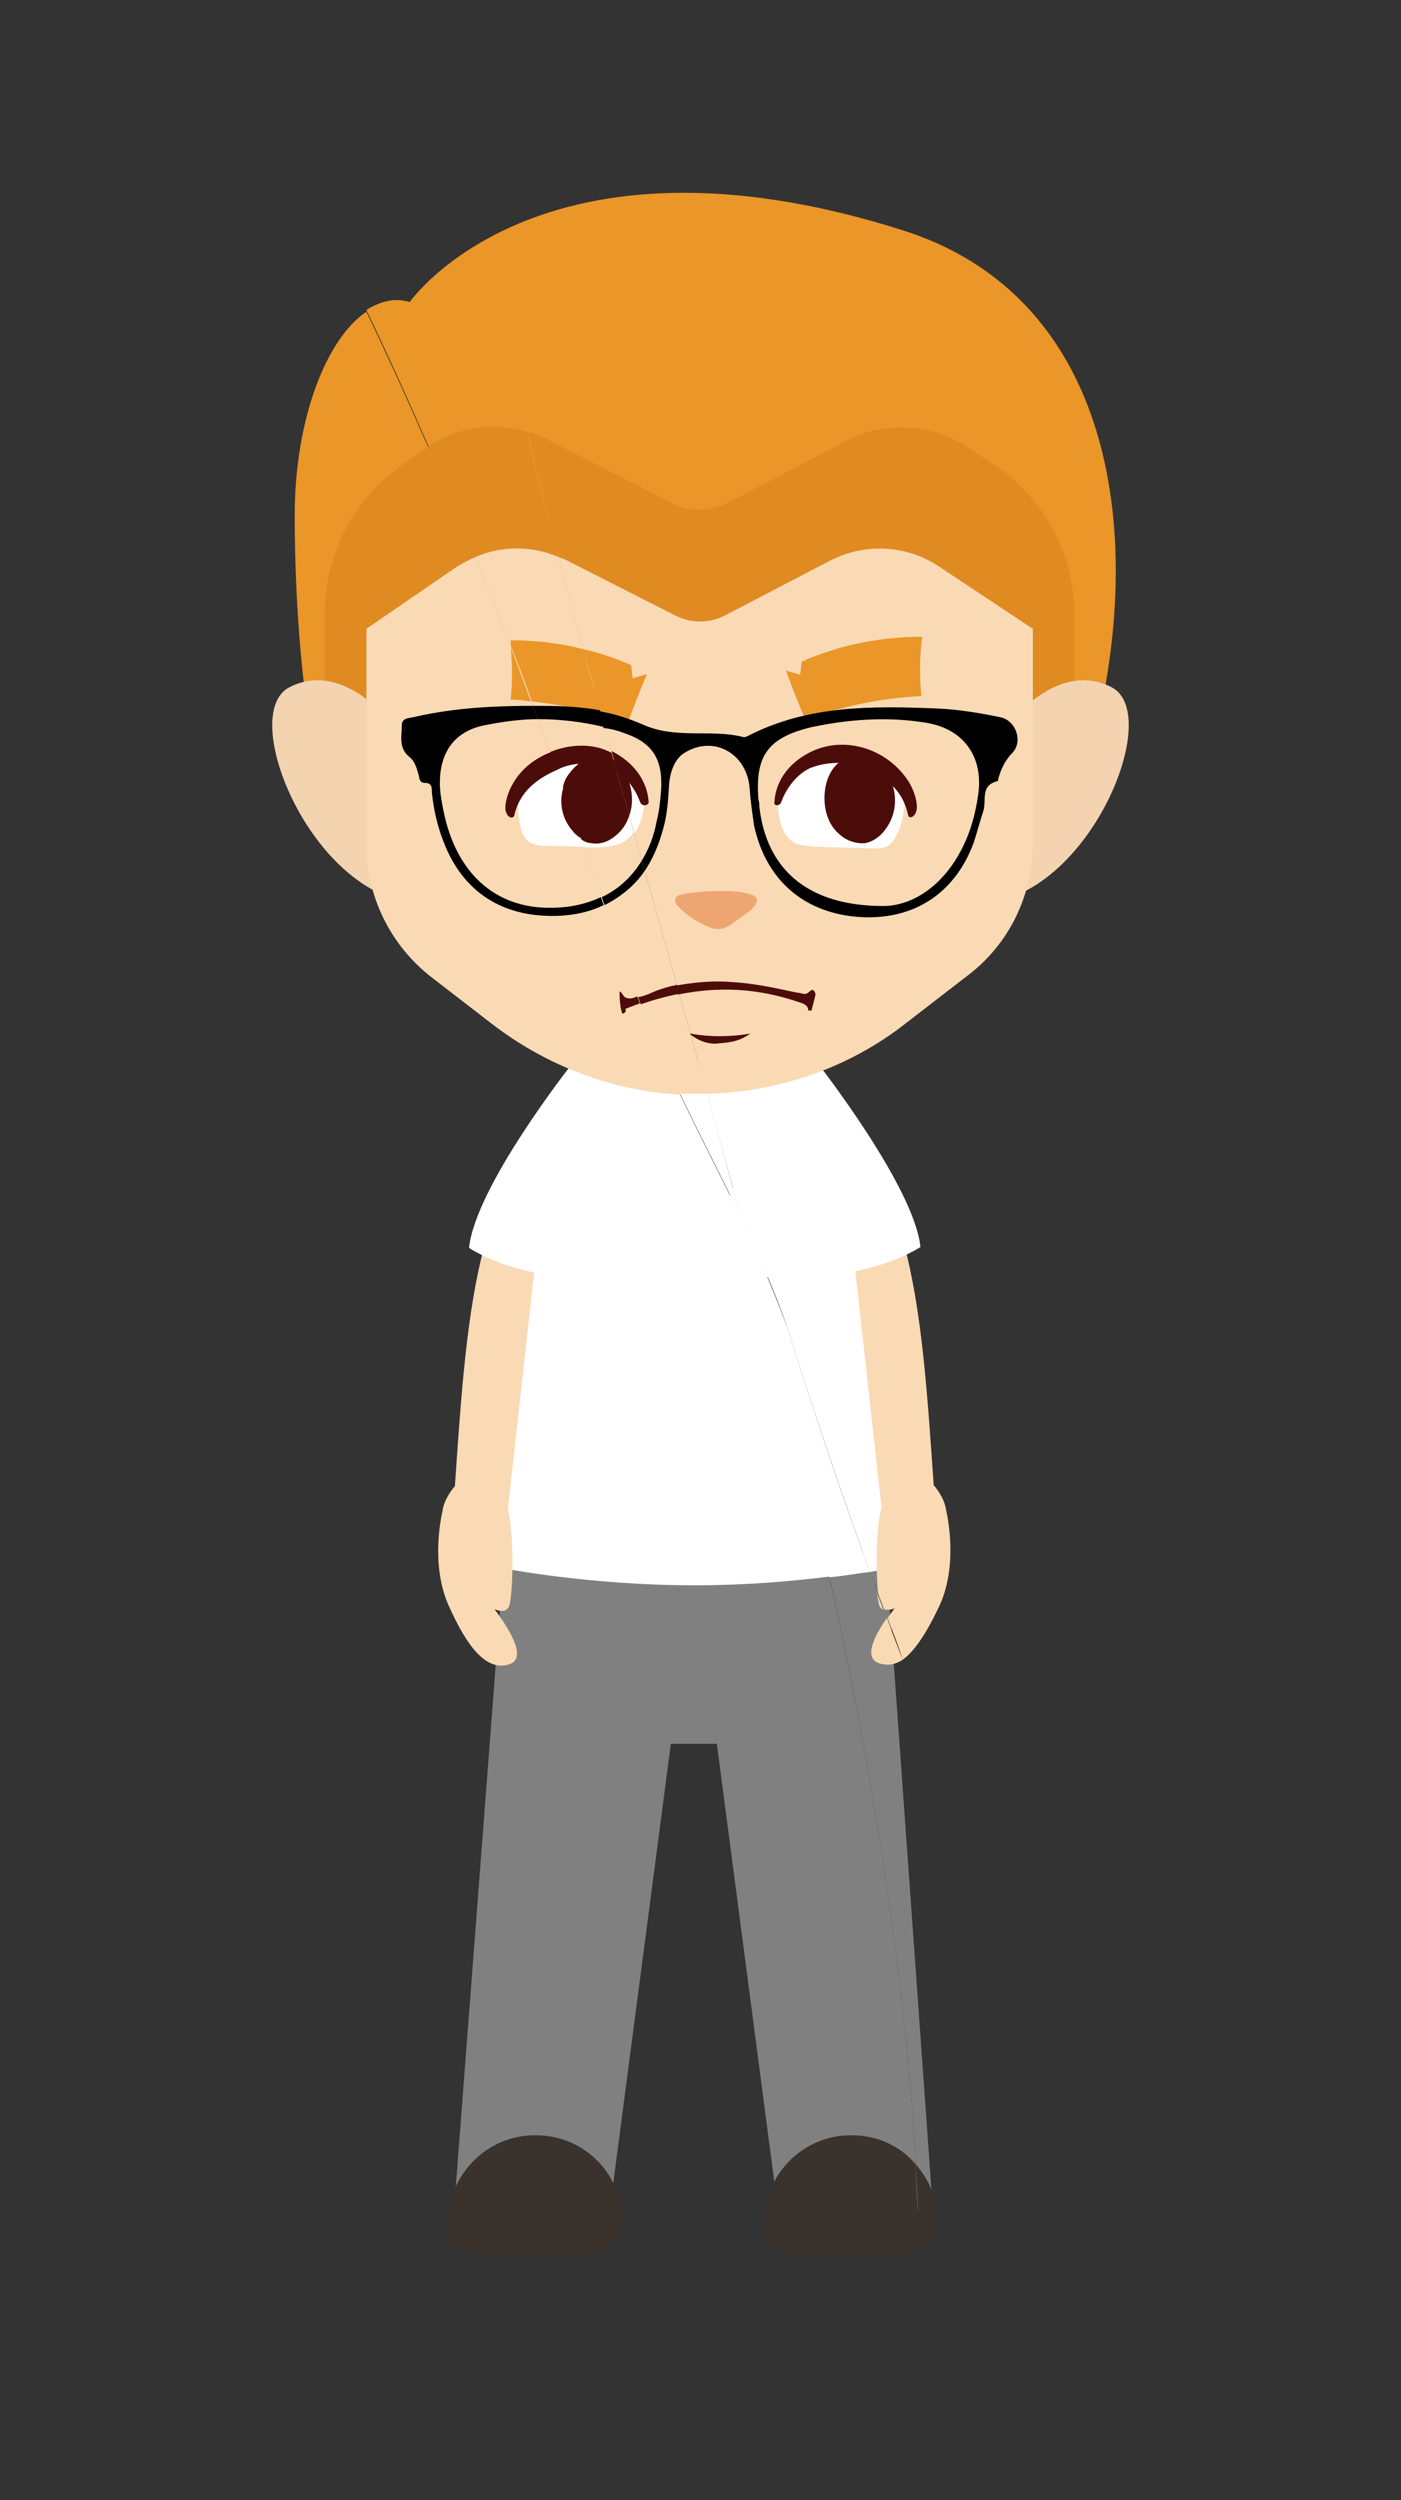 <?xml version="1.0" encoding="utf-8"?>
<!-- Generator: Adobe Illustrator 20.1.0, SVG Export Plug-In . SVG Version: 6.00 Build 0)  -->
<svg version="1.1" id="Calque_1" xmlns="http://www.w3.org/2000/svg" xmlns:xlink="http://www.w3.org/1999/xlink" x="0px" y="0px"
	 viewBox="0 0 158.3 282.3" style="enable-background:new 0 0 158.3 282.3;" xml:space="preserve">
<rect x="0" y="0" width="158.3" height="282.3" fill="#333333" stroke="none"/>
<style type="text/css">
	.st0{fill:#808080;}
	.st1{fill:#3A332D;}
	.st2{fill:#EFC4A0;}
	.st3{fill:#FFFFFF;}
	.st4{fill:#F9DAB4;}
	.st5{fill:#EA9628;}
	.st6{fill:#E08A22;}
	.st7{fill:#F4D3B0;}
	.st8{fill:#EDA672;}
	.st9{fill:#4C0C0A;}
</style>
<g>
	<g>
		<path class="st0" d="M57,175.1l-5.7,74.4h17.6l6.9-52.6h5.2l6.9,52.6h15.9c-1.2-25.2-5.2-49.8-10.7-74.2L57,175.1z"/>
		<path class="st0" d="M100,175.2l-2.5,0c1,2.9,2.1,5.8,3.2,8.7L100,175.2z"/>
		<path class="st0" d="M97.5,175.2l-4.4,0c5.5,24.5,9.5,49.1,10.7,74.2h1.6l-4.7-65.6C99.6,181,98.5,178.1,97.5,175.2z"/>
	</g>
</g>
<g>
	<g>
		<path class="st1" d="M96.3,241.1h-0.2c-5.4,0-9.8,4.5-9.8,9.9v0.2c0,1.8,1.4,3.2,3.1,3.2h13.5c0.4,0,0.7-0.1,1-0.2
			c-0.1-3.3-0.3-6.6-0.5-9.9C101.7,242.3,99.1,241.1,96.3,241.1z"/>
		<path class="st1" d="M103.9,254.3c1.2-0.4,2.1-1.6,2.1-3V251c0-2.6-1-4.9-2.6-6.7C103.7,247.6,103.8,250.9,103.9,254.3z"/>
	</g>
</g>
<g>
	<g>
		<path class="st1" d="M60.6,241.1h-0.2c-5.4,0-9.8,4.5-9.8,9.9v0.2c0,1.8,1.4,3.2,3.1,3.2h13.5c1.7,0,3.1-1.4,3.1-3.2V251
			C70.4,245.5,66,241.1,60.6,241.1z"/>
	</g>
</g>
<g>
	<g>
		<path class="st2" d="M53.7,178.9c0,0-0.7,3.5,2.6,4c-0.5-0.7-0.9-1.2-0.9-1.3C55.4,181.6,54.2,181.2,53.7,178.9z"/>
	</g>
</g>
<g>
	<g>
		<path class="st2" d="M103.2,178.9c-0.5,2.3-1.7,2.7-1.7,2.7c-0.1,0.1-0.5,0.6-0.9,1.3C103.9,182.4,103.2,178.9,103.2,178.9z"/>
	</g>
</g>
<g>
	<g>
		<path class="st3" d="M82.8,134.1l-0.3,0.7c0.4,0.8,0.8,1.7,1.2,2.5C83.4,136.3,83.1,135.2,82.8,134.1z"/>
		<path class="st3" d="M82.5,134.9l-4,8.6L67.1,119h-2.2c0,0-6.8,19.7-7.9,58.1c0,0,9.6,1.9,21.5,1.9c0,0,0,0,0,0s0,0,0,0
			c6,0,11.4-0.5,15.3-1c-3-13.6-6.4-27.1-10-40.7C83.3,136.6,82.9,135.7,82.5,134.9z"/>
		<path class="st3" d="M98.3,177.5c1-0.2,1.6-0.3,1.6-0.3C98.8,138.7,92,119,92,119h-2.2l-7,15.1c0.3,1.1,0.6,2.2,0.9,3.3
			c1.9,4.1,3.8,8.2,5.3,12.6C91.9,159.3,95,168.4,98.3,177.5z"/>
		<path class="st3" d="M98.3,177.5c-3.3-9-6.4-18.2-9.3-27.5c-1.6-4.3-3.4-8.5-5.3-12.6c3.6,13.6,7.1,27.1,10,40.7
			C95.7,177.9,97.2,177.6,98.3,177.5z"/>
	</g>
</g>
<g>
	<g>
		<path class="st4" d="M54.8,140.4c-2.1,7.7-2.7,17.3-3.4,27.4c0,0-1.2,1.3-1.4,2.8c-0.1,0.5-1.4,6,0.7,10.7
			c2.1,4.7,4.3,7.5,6.9,6.6c2.5-0.9-1.5-5.8-1.7-6.2c0,0,1.2,0.6,1.6-0.3c0.4-0.8,0.7-7.3-0.1-11.1l3.2-28.9L54.8,140.4z"/>
	</g>
</g>
<g>
	<g>
		<path class="st4" d="M99.4,181.4c0.1,0.2,0.3,0.3,0.4,0.4c-0.2-0.6-0.5-1.3-0.7-1.9C99.2,180.6,99.3,181.2,99.4,181.4z"/>
		<path class="st4" d="M106.2,181.2c2.1-4.7,0.8-10.2,0.7-10.7c-0.2-1.5-1.4-2.8-1.4-2.8c-0.7-10-1.3-19.7-3.4-27.4l-5.7,1l3.2,28.9
			c-0.7,2.8-0.6,7.2-0.4,9.6c0.2,0.6,0.5,1.3,0.7,1.9c0.5,0.2,1.2-0.1,1.2-0.1c-0.1,0.1-0.4,0.5-0.8,1.1c0.6,1.6,1.2,3.1,1.7,4.7
			C103.4,186.4,104.8,184.2,106.2,181.2z"/>
		<path class="st4" d="M100.2,182.7c-1.1,1.6-2.8,4.4-0.9,5.1c0.9,0.3,1.8,0.2,2.7-0.4C101.4,185.9,100.8,184.3,100.2,182.7z"/>
	</g>
</g>
<g>
	<g>
		<path class="st3" d="M66.7,120l-2.2,0.3c0,0-10.8,13.7-11.5,20.6c0,0,4.6,3.2,12.8,3.4h12.7h0h7c-0.6-2.3-1.2-4.5-1.8-6.8
			c-2.8-5.8-5.8-11.5-8.5-17.4H66.7z"/>
		<path class="st3" d="M78.5,120L78.5,120h-3.3c2.7,5.9,5.7,11.6,8.5,17.4c-1.6-5.8-3.1-11.6-4.8-17.4H78.5z"/>
		<path class="st3" d="M85.5,144.2h1.3c-1-2.3-2-4.6-3.1-6.8C84.3,139.7,84.9,141.9,85.5,144.2z"/>
		<path class="st3" d="M104,140.8c-0.7-6.8-11.5-20.6-11.5-20.6l-2.2-0.3H78.9c1.6,5.8,3.2,11.6,4.8,17.4c1.1,2.2,2.1,4.5,3.1,6.8
			h4.4C99.3,144,104,140.8,104,140.8z"/>
	</g>
</g>
<g>
	<g>
		<g>
			<path class="st5" d="M33.3,58.2c0,12.3,1.3,21.1,1.3,21.1l31.1,15.7c-7.2-20.3-15-40.4-24.3-59.8C36.9,38.2,33.3,47.3,33.3,58.2z
				"/>
			<path class="st5" d="M61,55c-2-7-2-14-2-21C59,41,59,48,61,55c3.8,14.7,7.8,29.1,11.9,43.5l6.8,3.4l45-23.4
				c4.1-21.5-0.3-45.4-22.7-52.5c-41-13-55.7,8.1-55.7,8.1c-1.7-0.5-3.3-0.1-4.9,0.9c9.3,19.4,17.1,39.6,24.3,59.8l7.1,3.6
				C68.8,84.1,64.8,69.6,61,55z"/>
		</g>
	</g>
	<g>
		<g>
			<path class="st6" d="M48.2,50.6l-2.6,1.8c-5.6,3.8-8.9,10.1-8.9,16.9v16.5h25.9c-4.4-11.9-9-23.8-14-35.4
				C48.4,50.4,48.3,50.5,48.2,50.6z"/>
			<path class="st6" d="M61,55c-0.6-2.1-1-4.1-1.3-6.2c-3.8-1.2-7.9-0.6-11.3,1.6c5.1,11.6,9.7,23.5,14,35.4h6.8
				C66.5,75.6,63.7,65.3,61,55z"/>
			<path class="st6" d="M69.3,85.8h52.1V69.5c0-6.9-3.4-13.3-9.2-17.1l-2.9-1.9c-4.1-2.7-9.4-3-13.7-0.7l-13.4,7c-2,1-4.3,1-6.3,0
				l-13.9-7.1c-0.7-0.4-1.5-0.7-2.2-0.9c0.3,2.1,0.7,4.1,1.3,6.2C63.7,65.3,66.5,75.6,69.3,85.8z"/>
		</g>
	</g>
	<g>
		<g>
			<path class="st7" d="M32.7,77.6c-5.8,3,2.2,22.7,13.6,24.3l-2.7-20.8C43.7,81.1,38.5,74.6,32.7,77.6z"/>
		</g>
	</g>
	<g>
		<g>
			<path class="st7" d="M125.6,77.6c-5.8-3-11,3.5-11,3.5l-2.7,20.8C123.4,100.3,131.4,80.6,125.6,77.6z"/>
		</g>
	</g>
	<g>
		<g>
			<path class="st4" d="M53.7,62.9c-0.7,0.3-1.4,0.7-2.1,1.1l-10.2,7v24.4c0,5.8,2.7,11.3,7.3,14.9l7,5.4c6.3,4.8,13.7,7.5,21.2,7.9
				c-2.1-4.4-4.1-8.8-5.8-13.5C65.6,94.2,60,78.4,53.7,62.9z"/>
			<path class="st4" d="M79.9,123.5c-5.5-20-11.4-40.1-16.8-60.6c-3-1.3-6.4-1.3-9.4,0C60,78.4,65.6,94.2,71,110
				c1.7,4.7,3.7,9.1,5.8,13.5C77.8,123.5,78.9,123.5,79.9,123.5z"/>
			<path class="st4" d="M102.4,115.5l7-5.4c4.6-3.5,7.3-9,7.3-14.9V71L106,63.9c-3.7-2.4-8.3-2.6-12.2-0.6l-11.9,6.2
				c-1.8,0.9-3.8,0.9-5.6,0l-12.4-6.3c-0.2-0.1-0.5-0.2-0.8-0.3c5.4,20.5,11.3,40.6,16.8,60.6C87.8,123.3,95.8,120.7,102.4,115.5z"
				/>
		</g>
	</g>
</g>
<g>
	<path class="st8" d="M79.6,104.4c0.4,0.2,0.9,0.4,1.4,0.4c0.8,0,1.4-0.4,2-0.9c1-0.7,2.9-1.8,2.3-2.7c-1.5-0.8-5.1-0.7-7.8-0.3
		c-0.4,0.1-0.7,0.1-1,0.3c-0.3,0.2-0.2,0.6-0.1,0.9C77.2,102.9,78.3,103.7,79.6,104.4z"/>
	<path class="st5" d="M57.7,79c0.8,0,1.5,0.1,2.3,0.2c-0.8-2-1.5-4.1-2.3-6.1C57.9,75.1,57.9,77,57.7,79z"/>
	<path class="st5" d="M65.9,73.3c-2.7-0.7-5.4-1-8.2-1c0,0.3,0,0.5,0.1,0.8c0.8,2,1.6,4.1,2.3,6.1c2.7,0.3,5.3,0.8,7.9,1.5
		C67.2,78.2,66.5,75.7,65.9,73.3z"/>
	<path class="st5" d="M70.9,81.7c0.7-1.9,1.4-3.7,2.2-5.6c-0.5,0.2-1.1,0.3-1.6,0.5c-0.1-0.5-0.1-1-0.2-1.5
		c-1.8-0.8-3.6-1.4-5.4-1.8c0.7,2.5,1.4,5,2,7.4C68.9,81,69.9,81.3,70.9,81.7z"/>
	<path class="st5" d="M104.1,78.6c-0.2-2.2-0.2-4.5,0.1-6.7c-4.7,0-9.3,0.9-13.6,2.8c-0.1,0.5-0.1,1-0.2,1.5
		c-0.5-0.2-1.1-0.3-1.6-0.5c0.7,1.9,1.4,3.7,2.2,5.6C94.6,79.9,99.4,78.8,104.1,78.6z"/>
	<g>
		<path class="st8" d="M79.7,104.5c0.4,0.2,0.9,0.4,1.4,0.4c0.8,0,1.4-0.4,2-0.9c1-0.7,2.9-1.8,2.3-2.7c-1.5-0.8-5.1-0.7-7.8-0.3
			c-0.4,0.1-0.7,0.1-1,0.3c-0.3,0.2-0.2,0.6-0.1,0.9C77.3,103.1,78.4,103.9,79.7,104.5z"/>
		<path class="st3" d="M59,88.9c-0.7,1.1-0.5,2.5-0.3,3.8c0.3,2,0.9,2.8,3,2.8c1.4,0,2.9,0.1,4.3,0.1c0,0,0,0,0.1,0
			c-1.1-3.1-2.2-6.2-3.3-9.3C61.1,86.9,59.7,87.6,59,88.9z"/>
		<path class="st3" d="M70.2,95.2c0.6-0.3,1-0.7,1.4-1.2c-0.7-2.5-1.4-4.9-2.1-7.4c-0.5-0.2-1.1-0.4-1.6-0.5l-2.8-0.4
			c-0.8,0.2-1.6,0.4-2.4,0.7c1.1,3.1,2.2,6.2,3.3,9.3C67.5,95.7,68.9,95.7,70.2,95.2z"/>
		<path class="st3" d="M72.6,89.9c-0.4-1.5-1.6-2.6-3-3.2c0.7,2.5,1.4,4.9,2.1,7.4C72.5,92.8,73,91.2,72.6,89.9z"/>
		<path class="st9" d="M69.5,94.4c0.8-0.6,1.3-1.4,1.6-2.3c-0.6-2.1-1.2-4.2-1.8-6.3c-0.2-0.1-0.3-0.2-0.5-0.2
			c-0.9-0.3-1.9-0.2-2.7,0.2c-0.8,0.4-1.4,1-1.9,1.7c-0.3,0.4-0.5,0.9-0.6,1.4c0.7,2,1.4,3.9,2.1,5.9c0.3,0.2,0.7,0.4,1.1,0.4
			C67.8,95.4,68.8,95,69.5,94.4z"/>
		<path class="st9" d="M64.6,93.7c0.3,0.4,0.7,0.8,1.2,1c-0.7-2-1.4-3.9-2.1-5.9C63.1,90.5,63.5,92.4,64.6,93.7z"/>
		<path class="st9" d="M71.2,88.7c-0.3-1.1-0.8-2.3-1.9-2.9c0.6,2.1,1.2,4.2,1.8,6.3C71.5,91,71.5,89.8,71.2,88.7z"/>
		<g>
			<path class="st3" d="M90.1,95.3c0.6,0.2,1.3,0.2,2,0.3c2.1,0.1,4.3,0.1,6.4,0.2c1,0,1.7,0,2.3-0.7c0.6-0.8,1-1.8,1.2-2.8
				c0.2-1.2,0.4-2.5-0.3-3.6c-1.1-1.8-3.8-2.5-6.1-3l-2.8,0.4c-2.1,0.4-3.8,1.4-4.6,3.3C87.5,91,88.1,94.7,90.1,95.3z"/>
			<path class="st9" d="M95.1,94.4c0.7,0.6,1.8,0.9,2.7,0.8c0.9-0.2,1.7-0.8,2.2-1.5c1.4-1.8,1.5-4.3,0.3-6.2
				c-0.5-0.7-1.1-1.3-1.9-1.7c-0.8-0.4-1.8-0.5-2.7-0.2c-1.4,0.5-2.1,1.8-2.4,3.1C92.9,90.7,93.3,93.1,95.1,94.4z"/>
			<path class="st9" d="M88.3,90.5c0.7-1.9,2.1-3.3,3.3-3.8c1.8-0.7,4.3-0.8,6.1,0c3,1.3,4.4,3,4.9,5.3c0.1,0.6,1,0.2,1-0.9
				c0-0.7-0.3-1.8-0.9-2.8c-2.1-3.3-6-4.8-9.4-4c-2.3,0.5-5.6,2.6-5.8,6.3C87.4,91,88.1,91.1,88.3,90.5z"/>
		</g>
		<path class="st9" d="M58,88.4c-0.6,1-0.9,2.1-0.9,2.8c0,1,0.8,1.4,1,0.9c0.5-2.2,1.9-3.9,4.9-5.2c-0.2-0.7-0.5-1.3-0.7-2
			C60.5,85.6,59,86.7,58,88.4z"/>
		<path class="st9" d="M69,86.8c0.2,0.1,0.4,0.2,0.7,0.4c-0.2-0.7-0.4-1.5-0.6-2.2c-0.6-0.3-1.1-0.5-1.6-0.6
			c-1.7-0.4-3.6-0.2-5.3,0.5c0.2,0.6,0.5,1.3,0.7,2c0,0,0,0,0.1,0C64.7,86,67.2,86,69,86.8z"/>
		<path class="st9" d="M72.3,90.5c0.2,0.6,0.9,0.5,1,0.1c-0.2-2.9-2.2-4.8-4.2-5.8c0.2,0.7,0.4,1.5,0.6,2.2
			C70.7,87.8,71.7,88.9,72.3,90.5z"/>
		<path class="st9" d="M78,116.7C78,116.7,78,116.7,78,116.7C78,116.7,78,116.7,78,116.7C78,116.7,78,116.7,78,116.7z"/>
		<path class="st9" d="M81.3,117.8c1.2-0.1,2.2-0.2,3.5-1.1c-2.3,0.4-4.7,0.4-6.8,0c0,0,0,0,0,0.1C78.9,117.5,80.1,118,81.3,117.8z"
			/>
		<path class="st9" d="M90.4,113.2c0.4,0.1,1,0.4,0.9,0.9c0.1,0,0.3,0,0.4,0c0.1-0.5,0.3-1.1,0.4-1.6c0-0.1,0.1-0.2,0-0.4
			s-0.1-0.2-0.2-0.3c-0.3-0.1-0.5,0.3-0.8,0.4c-0.3,0.1-0.6-0.1-0.9-0.1c-0.8-0.1-4.1-1-7.3-1.2c-2.2-0.2-4.4,0-6.6,0.4
			c0.1,0.3,0.2,0.6,0.3,1C81,111.4,85.5,111.5,90.4,113.2z"/>
		<path class="st9" d="M76.5,111.2c-1,0.2-2,0.5-2.9,0.9c-0.4,0.2-1,0.4-1.5,0.5c0.1,0.3,0.2,0.5,0.3,0.8c1.4-0.5,2.9-0.9,4.4-1.2
			C76.6,111.9,76.6,111.6,76.5,111.2z"/>
		<path class="st9" d="M70.9,112.7c-0.5,0-0.7-0.9-0.9-0.7c0,1.2,0.2,2.8,0.5,2.4c0.4-0.3,0.1-0.1,0.2-0.5c0.5-0.2,1-0.4,1.6-0.6
			c-0.1-0.3-0.2-0.5-0.3-0.8C71.6,112.7,71.2,112.8,70.9,112.7z"/>
	</g>
</g>
<path d="M68.3,82.1c-0.2-0.6-0.4-1.3-0.5-1.9c-2.8-0.5-5.4-0.5-7.2-0.5c-0.1,0-0.2,0-0.4,0c0.2,0.5,0.4,1,0.6,1.5
	C63.3,81.2,65.8,81.5,68.3,82.1z"/>
<path d="M72.8,98.4c-0.1-0.4-0.2-0.8-0.3-1.2c-1.1,1.8-2.6,3.2-4.5,4.1c0.1,0.3,0.2,0.6,0.3,0.9C70.1,101.3,71.7,100,72.8,98.4z"/>
<path d="M62.3,102.5c-6.3,0.1-10.8-3.9-12.2-11c-0.2-1-0.4-2-0.4-3.1c0-3.4,1.6-5.8,5-6.5c2-0.4,4.1-0.7,6.1-0.7
	c-0.2-0.5-0.4-1-0.6-1.5c-5.7,0-9.7,0.4-13.6,1.3c-0.5,0.1-1.2,0.1-1.2,0.9c0,1.2-0.4,2.6,0.9,3.6c0.6,0.5,0.8,1.3,1,2
	c0.1,0.4,0.1,0.9,0.7,0.9c0.8,0,0.8,0.5,0.8,1.1c0.2,1.9,0.6,3.7,1.3,5.5c2.2,5.8,6.8,8.7,13.2,8.4c1.8-0.1,3.5-0.5,4.9-1.2
	c-0.1-0.3-0.2-0.6-0.3-0.9C66.4,102,64.5,102.5,62.3,102.5z"/>
<path d="M70.6,82.8c3.2,1.1,4.3,3,4.1,6.4c-0.1,1.2-0.2,2.4-0.5,3.5c-0.3,1.7-0.9,3.2-1.7,4.5c0.1,0.4,0.2,0.8,0.3,1.2
	c0.9-1.3,1.6-2.9,2.1-4.7c0.5-1.7,0.6-3.4,0.7-5.1c0.1-1.4,0.6-2.8,1.6-3.5c3.3-2.2,7.2-0.1,7.5,3.9c0.1,1.4,0.3,2.8,0.5,4.2
	c1.3,6,5.4,9.7,11.4,10.3c6.3,0.6,11.2-2.4,13.4-8.3c0.4-1.2,0.7-2.4,1.1-3.6c0.4-1.2-0.4-2.9,1.6-3.4c0.1,0,0.1-0.4,0.2-0.6
	c0.3-1,0.8-1.9,1.5-2.6c1.2-1.3,0.4-3.6-1.3-4c-2.4-0.5-4.8-0.9-7.2-1c-7.3-0.3-14.6-0.4-21.4,3.1c-0.2,0.1-0.4,0.2-0.6,0.1
	c-3.7-0.9-7.5,0.3-11.3-1.4c-1.6-0.7-3.2-1.2-4.9-1.5c0.2,0.6,0.3,1.3,0.5,1.9C69.1,82.3,69.8,82.5,70.6,82.8z M91.7,82.1
	c4.3-0.9,8.6-1.2,12.9-0.5c4.4,0.7,6.6,4,5.9,8.3c-0.3,2-0.8,3.9-1.7,5.7c-2.2,4.5-5.8,6.7-9,6.7c-8.6,0-13.2-4.2-14-11.2
	c0-0.3,0-0.5-0.1-0.8C85.3,85.4,86.7,83.3,91.7,82.1z"/>
</svg>
